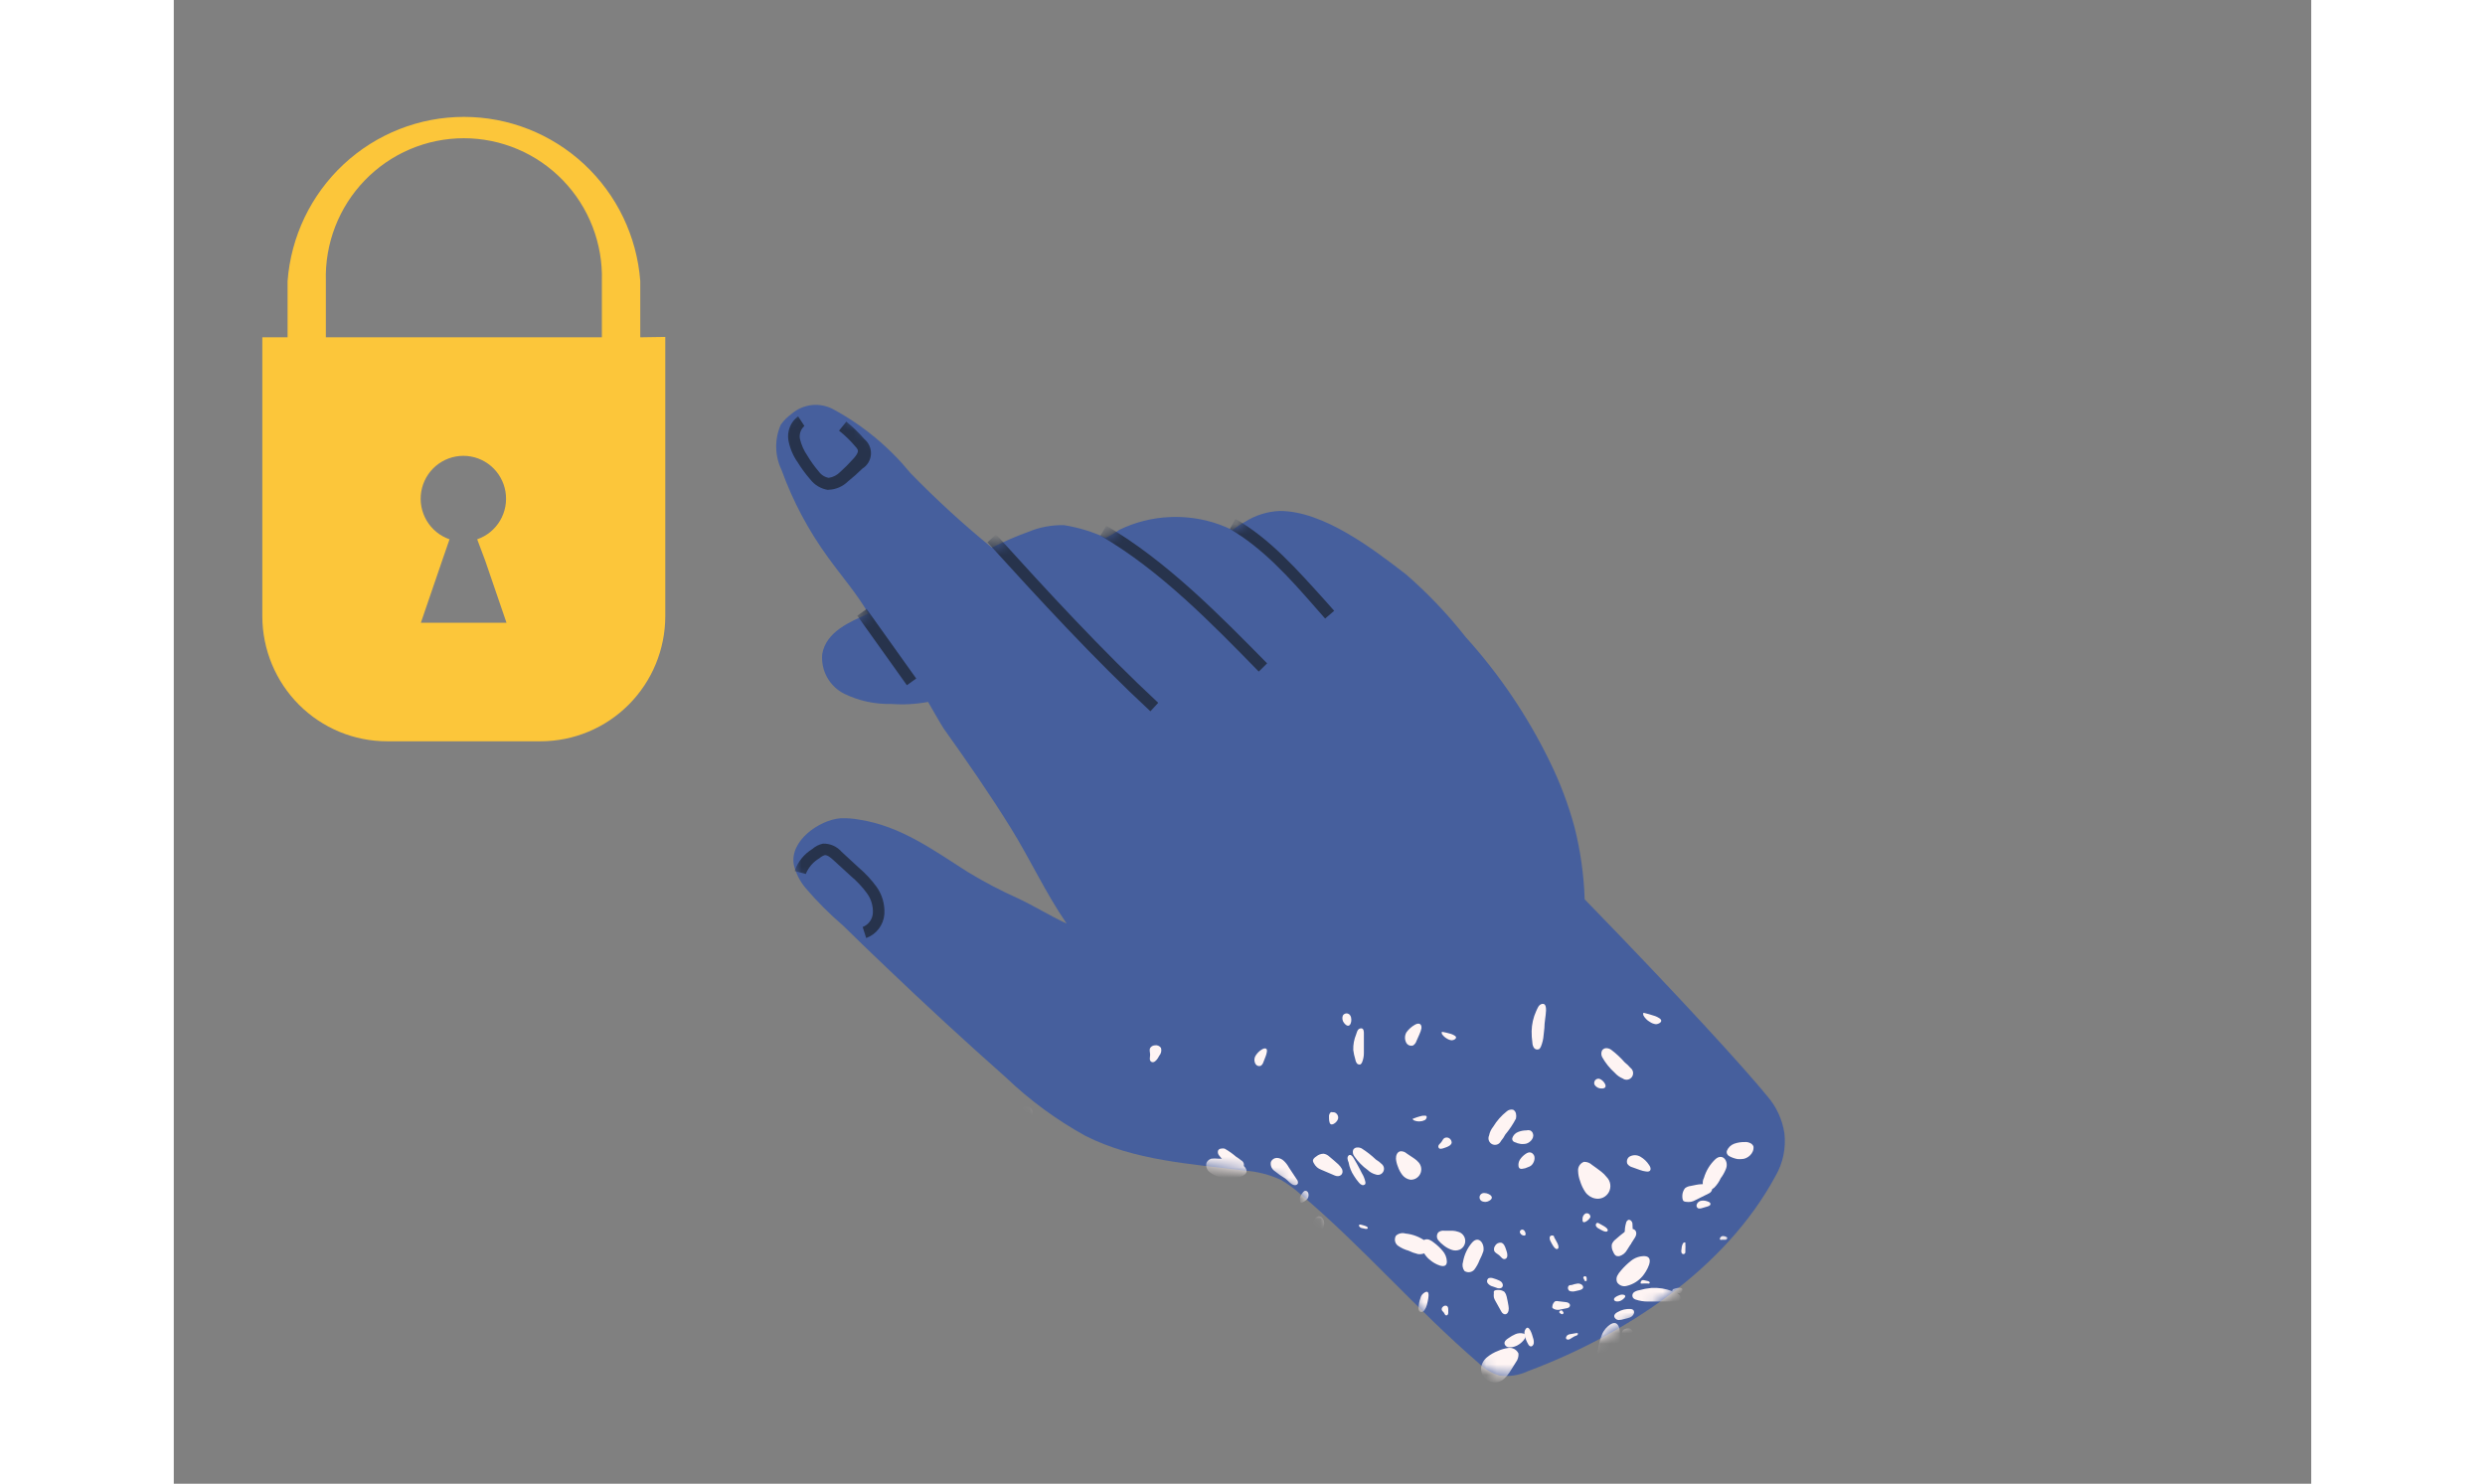 <svg width="206" height="123" viewBox="40 60 206 143" fill="none" xmlns="http://www.w3.org/2000/svg">
<rect x="40" y="60" width="206" height="143" fill="#808080" stroke="none"/>
<path d="M84.959 92.509V87.092C84.635 82.788 82.703 78.766 79.552 75.831C76.4 72.897 72.262 71.266 67.964 71.266C63.667 71.266 59.528 72.897 56.376 75.831C53.225 78.766 51.294 82.788 50.969 87.092V92.509H48.534V119.411C48.544 122.608 49.816 125.67 52.071 127.926C54.326 130.182 57.38 131.447 60.562 131.444H75.366C78.551 131.44 81.604 130.167 83.855 127.904C86.106 125.641 87.37 122.573 87.37 119.375V92.472L84.959 92.509ZM70.022 114.055L72.067 120.023H63.813L65.858 114.055L66.576 111.976C65.655 111.659 64.875 111.024 64.376 110.184C63.877 109.344 63.69 108.353 63.85 107.388C64.01 106.422 64.506 105.545 65.249 104.913C65.993 104.28 66.935 103.933 67.909 103.933C68.883 103.933 69.826 104.28 70.569 104.913C71.313 105.545 71.808 106.422 71.968 107.388C72.128 108.353 71.942 109.344 71.443 110.184C70.944 111.024 70.164 111.659 69.242 111.976L70.022 114.055ZM81.258 92.509H54.658V87.092C54.604 85.304 54.908 83.523 55.552 81.855C56.196 80.186 57.167 78.665 58.408 77.381C59.648 76.097 61.133 75.076 62.773 74.379C64.414 73.682 66.177 73.323 67.958 73.323C69.739 73.323 71.502 73.682 73.143 74.379C74.784 75.076 76.268 76.097 77.508 77.381C78.749 78.665 79.72 80.186 80.364 81.855C81.008 83.523 81.312 85.304 81.258 87.092V92.509Z" fill="#FCC63A"/>
<path d="M172.594 133.361C170.473 129.012 167.752 124.986 164.51 121.402C162.789 119.211 160.865 117.188 158.764 115.361C155.587 112.915 150.827 109.247 146.59 109.247C145.407 109.294 144.256 109.652 143.254 110.286C142.827 110.521 142.419 110.791 142.037 111.093C141.221 110.689 140.364 110.377 139.48 110.164C138.344 109.896 137.177 109.785 136.01 109.834C134.321 109.904 132.664 110.32 131.141 111.057C130.722 111.356 130.278 111.618 129.814 111.839C128.541 111.249 127.193 110.837 125.808 110.616C124.61 110.585 123.419 110.81 122.314 111.277C121.129 111.707 119.97 112.209 118.845 112.781C116.097 110.54 113.48 108.144 111.005 105.603C108.965 103.107 106.464 101.03 103.639 99.489C102.997 99.123 102.259 98.965 101.524 99.038C100.79 99.11 100.096 99.408 99.537 99.892C99.136 100.178 98.786 100.529 98.502 100.932C98.198 101.621 98.047 102.369 98.06 103.122C98.072 103.876 98.248 104.618 98.575 105.297C99.664 108.304 101.173 111.141 103.055 113.722C104.358 115.532 105.831 117.207 106.951 119.139C105.185 119.922 102.872 120.864 102.495 123.04C102.424 123.82 102.589 124.602 102.97 125.286C103.35 125.969 103.927 126.52 104.625 126.868C106.032 127.549 107.58 127.885 109.142 127.846C110.33 127.934 111.525 127.869 112.697 127.65C112.697 127.65 114.036 129.986 114.194 130.206C116.434 133.349 118.638 136.528 120.671 139.805C122.546 142.825 124.043 146.103 126.052 149.013C124.433 148.267 122.935 147.313 121.328 146.567C119.679 145.828 118.077 144.986 116.532 144.048C113.172 141.908 110.067 139.622 106.074 138.998C105.472 138.886 104.86 138.841 104.248 138.863C102.191 139.035 99.293 141.064 99.768 143.4C99.967 144.185 100.337 144.916 100.851 145.54C101.97 146.858 103.191 148.085 104.504 149.208C105.855 150.529 107.206 151.85 108.582 153.146C112.38 156.782 116.248 160.344 120.184 163.833C122.494 166.043 125.081 167.942 127.878 169.483C132.577 171.855 137.995 172.173 143.218 172.821C144.422 172.907 145.602 173.209 146.699 173.714C147.334 174.08 147.929 174.51 148.477 174.998C154.564 180.134 159.702 186.15 165.728 191.347C166.3 191.916 167.002 192.336 167.773 192.57C168.716 192.701 169.677 192.553 170.537 192.142C179.838 188.657 189.504 182.359 194.374 173.335C195.094 172.09 195.393 170.644 195.226 169.214C195.026 167.895 194.456 166.661 193.582 165.655C191.513 163.1 185.06 156.007 175.978 146.677C175.902 144.338 175.575 142.013 175.005 139.744C174.409 137.543 173.602 135.405 172.594 133.361Z" fill="#465F9D"/>
<mask id="mask0_217_1454" style="mask-type:luminance" maskUnits="userSpaceOnUse" x="98" y="99" width="98" height="94">
<path d="M172.594 133.361C170.473 129.012 167.752 124.986 164.51 121.402C162.789 119.211 160.865 117.188 158.764 115.361C155.587 112.915 150.827 109.247 146.59 109.247C145.407 109.294 144.256 109.652 143.254 110.286C142.827 110.521 142.419 110.791 142.037 111.093C141.221 110.689 140.364 110.377 139.48 110.164C138.344 109.896 137.177 109.785 136.01 109.834C134.321 109.904 132.664 110.32 131.141 111.057C130.722 111.356 130.278 111.618 129.814 111.839C128.541 111.249 127.193 110.837 125.808 110.616C124.61 110.585 123.419 110.81 122.314 111.277C121.129 111.707 119.97 112.209 118.845 112.781C116.097 110.54 113.48 108.144 111.005 105.603C108.965 103.107 106.464 101.03 103.639 99.489C102.997 99.123 102.259 98.965 101.524 99.038C100.79 99.11 100.096 99.408 99.537 99.892C99.136 100.178 98.786 100.529 98.502 100.932C98.198 101.621 98.047 102.369 98.06 103.122C98.072 103.876 98.248 104.618 98.575 105.297C99.664 108.304 101.173 111.141 103.055 113.722C104.358 115.532 105.831 117.207 106.951 119.139C105.185 119.922 102.872 120.864 102.495 123.04C102.424 123.82 102.589 124.602 102.97 125.286C103.35 125.969 103.927 126.52 104.625 126.868C106.032 127.549 107.58 127.885 109.142 127.846C110.33 127.934 111.525 127.869 112.697 127.65C112.697 127.65 114.036 129.986 114.194 130.206C116.434 133.349 118.638 136.528 120.671 139.805C122.546 142.825 124.043 146.103 126.052 149.013C124.433 148.267 122.935 147.313 121.328 146.567C119.679 145.828 118.077 144.986 116.532 144.048C113.172 141.908 110.067 139.622 106.074 138.998C105.472 138.886 104.86 138.841 104.248 138.863C102.191 139.035 99.293 141.064 99.768 143.4C99.967 144.185 100.337 144.916 100.851 145.54C101.97 146.858 103.191 148.085 104.504 149.208C105.855 150.529 107.206 151.85 108.582 153.146C112.38 156.782 116.248 160.344 120.184 163.833C122.494 166.043 125.081 167.942 127.878 169.483C132.577 171.855 137.995 172.173 143.218 172.821C144.422 172.907 145.602 173.209 146.699 173.714C147.334 174.08 147.929 174.51 148.477 174.998C154.564 180.134 159.702 186.15 165.728 191.347C166.3 191.916 167.002 192.336 167.773 192.57C168.716 192.701 169.677 192.553 170.537 192.142C179.838 188.657 189.504 182.359 194.374 173.335C195.094 172.09 195.393 170.644 195.226 169.214C195.026 167.895 194.456 166.661 193.582 165.655C191.513 163.1 185.06 156.007 175.978 146.677C175.902 144.338 175.575 142.013 175.005 139.744C174.409 137.543 173.602 135.405 172.594 133.361Z" fill="white"/>
</mask>
<g mask="url(#mask0_217_1454)">
<path d="M103.043 107.217C102.372 107.111 101.767 106.753 101.351 106.214C100.9 105.699 100.493 105.147 100.133 104.563C99.693 103.942 99.39 103.233 99.244 102.485C99.16 102.044 99.203 101.588 99.367 101.17C99.53 100.752 99.809 100.39 100.17 100.125L100.778 101.054C100.608 101.204 100.479 101.395 100.402 101.609C100.326 101.822 100.304 102.052 100.34 102.277C100.477 102.868 100.725 103.429 101.071 103.927C101.386 104.454 101.744 104.953 102.142 105.419C102.371 105.751 102.721 105.98 103.116 106.055C103.542 105.993 103.936 105.791 104.236 105.48C104.665 105.097 105.072 104.689 105.453 104.258C105.916 103.769 105.965 103.512 105.928 103.377C105.878 103.257 105.803 103.149 105.709 103.059C105.233 102.487 104.698 101.967 104.114 101.506L104.82 100.638C105.447 101.15 106.03 101.714 106.561 102.326C106.775 102.503 106.943 102.728 107.052 102.984C107.161 103.239 107.209 103.517 107.19 103.794C107.17 104.072 107.086 104.341 106.943 104.578C106.8 104.816 106.602 105.017 106.366 105.163C105.93 105.595 105.471 106.003 104.991 106.385C104.488 106.889 103.813 107.182 103.104 107.205L103.043 107.217ZM106.732 150.407L106.391 149.343C106.666 149.238 106.906 149.055 107.081 148.816C107.256 148.578 107.359 148.294 107.377 147.998C107.411 147.315 107.209 146.641 106.805 146.09C106.353 145.475 105.83 144.917 105.246 144.427L103.603 142.923C103.298 142.642 102.982 142.385 102.726 142.422C102.542 142.485 102.372 142.584 102.227 142.715C101.634 143.061 101.172 143.594 100.912 144.232L99.829 143.95C100.138 143.063 100.745 142.311 101.545 141.823C101.837 141.566 102.189 141.389 102.568 141.309C102.905 141.298 103.241 141.363 103.551 141.498C103.86 141.633 104.136 141.836 104.358 142.092L106.001 143.608C106.647 144.158 107.227 144.782 107.73 145.467C108.277 146.233 108.543 147.166 108.485 148.108C108.444 148.62 108.257 149.109 107.946 149.517C107.635 149.925 107.213 150.234 106.732 150.407ZM134.124 128.555C128.682 123.505 123.386 117.733 118.419 112.267L119.247 111.509C124.189 116.963 129.473 122.71 134.878 127.736L134.124 128.555ZM144.569 124.728C140.101 120.154 135.037 114.945 129.315 111.631L129.875 110.665C135.718 114.089 140.832 119.323 145.373 123.933L144.569 124.728ZM150.961 119.616L149.974 118.491C147.54 115.703 144.934 112.805 141.781 110.983L142.329 110.017C145.653 111.925 148.27 114.908 150.851 117.758L151.837 118.87L150.961 119.616Z" fill="#27334C"/>
<path d="M105.874 119.342L106.774 118.694L111.554 125.393L110.654 126.041L105.874 119.342Z" fill="#27334C"/>
<g style="mix-blend-mode:overlay">
<path d="M187.897 174.129C187.705 174.087 187.505 174.087 187.313 174.129C186.935 174.129 186.57 174.227 186.193 174.301C185.993 174.322 185.804 174.398 185.645 174.521C185.487 174.724 185.398 174.972 185.389 175.23C185.389 175.413 185.389 175.658 185.523 175.768C185.588 175.801 185.658 175.822 185.73 175.829C185.891 175.853 186.056 175.853 186.217 175.829C186.367 175.8 186.511 175.746 186.643 175.67L187.921 175.034C188.347 174.863 188.421 174.288 187.897 174.129ZM181.737 181.063C181.274 181.061 180.823 181.216 180.459 181.503C180.098 181.786 179.767 182.105 179.472 182.457C179.326 182.614 179.203 182.791 179.107 182.983C179.065 183.079 179.043 183.183 179.043 183.288C179.043 183.394 179.065 183.498 179.107 183.594C179.205 183.739 179.346 183.85 179.509 183.912C179.673 183.973 179.852 183.982 180.02 183.936C180.626 183.797 181.169 183.462 181.566 182.983C181.883 182.616 182.833 181.112 181.737 181.063ZM177.379 163.968C177.305 163.955 177.229 163.962 177.16 163.989C177.09 164.016 177.029 164.061 176.983 164.12C176.937 164.179 176.907 164.25 176.898 164.324C176.888 164.398 176.898 164.474 176.928 164.543C176.998 164.657 177.097 164.751 177.214 164.815C177.332 164.88 177.464 164.912 177.598 164.909C178.389 164.934 177.817 164.078 177.379 163.968ZM168.467 180.635L168.382 180.378C168.297 180.121 168.187 179.828 167.919 179.767C167.801 179.754 167.682 179.777 167.578 179.834C167.473 179.891 167.389 179.978 167.335 180.085C167.287 180.153 167.256 180.232 167.243 180.315C167.231 180.397 167.237 180.482 167.262 180.561C167.347 180.757 167.578 180.843 167.749 180.989C167.919 181.136 168.077 181.43 168.333 181.332C168.589 181.234 168.54 180.855 168.467 180.635ZM189.638 179.216C189.538 179.158 189.425 179.129 189.309 179.131C189.255 179.131 189.201 179.145 189.154 179.173C189.106 179.201 189.068 179.241 189.041 179.29C189.02 179.318 189.008 179.352 189.008 179.388C189.008 179.423 189.02 179.457 189.041 179.485C189.097 179.504 189.157 179.504 189.212 179.485H189.601C189.784 179.363 189.748 179.265 189.638 179.216ZM185.681 180.647C185.687 180.574 185.687 180.5 185.681 180.427C185.693 180.248 185.693 180.068 185.681 179.889C185.688 179.844 185.688 179.799 185.681 179.754C185.662 179.745 185.642 179.74 185.62 179.74C185.599 179.74 185.578 179.745 185.56 179.754C185.527 179.762 185.498 179.779 185.474 179.803C185.45 179.827 185.434 179.856 185.426 179.889C185.348 180.062 185.307 180.249 185.304 180.439C185.28 180.527 185.28 180.62 185.304 180.708C185.312 180.758 185.34 180.803 185.381 180.833C185.422 180.863 185.473 180.875 185.523 180.867C185.573 180.859 185.618 180.831 185.648 180.79C185.677 180.749 185.689 180.697 185.681 180.647ZM185.231 184.132C185.02 184.106 184.806 184.135 184.61 184.218C184.525 184.218 184.427 184.315 184.415 184.401C184.412 184.428 184.414 184.455 184.421 184.481C184.429 184.506 184.442 184.53 184.459 184.551C184.476 184.572 184.497 184.589 184.521 184.601C184.545 184.613 184.571 184.62 184.598 184.621C184.706 184.645 184.818 184.645 184.927 184.621C185.015 184.633 185.105 184.633 185.194 184.621C185.401 184.474 185.511 184.181 185.231 184.132ZM182.187 183.521C182.139 183.49 182.085 183.469 182.029 183.46L181.7 183.386C181.645 183.367 181.585 183.367 181.53 183.386C181.457 183.386 181.42 183.484 181.384 183.545C181.347 183.606 181.384 183.667 181.384 183.704C181.428 183.716 181.474 183.716 181.518 183.704C181.562 183.717 181.608 183.717 181.652 183.704H182.066C182.236 183.753 182.309 183.618 182.187 183.521ZM179.789 184.805C179.659 184.762 179.518 184.762 179.387 184.805C179.261 184.847 179.139 184.9 179.022 184.964C178.968 184.993 178.919 185.03 178.876 185.074C178.851 185.094 178.831 185.12 178.818 185.15C178.805 185.18 178.8 185.212 178.803 185.245C178.803 185.343 178.912 185.404 179.022 185.428C179.2 185.453 179.381 185.414 179.533 185.318C179.667 185.245 180.081 184.927 179.789 184.805ZM180.313 179.657C180.294 179.646 180.272 179.64 180.251 179.64C180.229 179.64 180.208 179.646 180.189 179.658C180.17 179.669 180.155 179.685 180.145 179.704C180.134 179.723 180.129 179.745 180.13 179.767C180.14 179.803 180.159 179.836 180.184 179.863C180.21 179.891 180.241 179.912 180.276 179.926C180.495 180.023 180.422 179.754 180.313 179.657ZM176.173 183.325V183.252C176.173 183.178 176.173 183.08 176.1 183.032C176.072 183.012 176.038 183.001 176.003 183.001C175.968 183.001 175.934 183.012 175.905 183.032C175.886 183.045 175.871 183.064 175.86 183.085C175.849 183.106 175.844 183.13 175.845 183.154C175.845 183.215 175.905 183.264 175.93 183.313C175.954 183.362 175.93 183.472 176.064 183.472C176.198 183.472 176.173 183.423 176.173 183.325ZM173.86 186.382L173.799 186.309C173.748 186.289 173.692 186.289 173.641 186.309C173.615 186.319 173.591 186.336 173.572 186.357C173.553 186.378 173.539 186.403 173.531 186.431C173.524 186.451 173.524 186.472 173.531 186.492C173.531 186.492 173.605 186.59 173.665 186.614C173.726 186.639 173.836 186.712 173.909 186.614C173.982 186.517 173.909 186.443 173.86 186.382ZM175.309 188.608C175.321 188.589 175.327 188.568 175.327 188.546C175.327 188.525 175.321 188.503 175.309 188.485C175.309 188.485 175.199 188.485 175.151 188.485L174.664 188.571C174.576 188.578 174.49 188.599 174.408 188.632C174.322 188.665 174.252 188.731 174.213 188.815C174.189 188.852 174.176 188.894 174.176 188.938C174.176 188.981 174.189 189.024 174.213 189.06C174.264 189.093 174.323 189.11 174.384 189.11C174.444 189.11 174.503 189.093 174.554 189.06C174.684 188.99 174.81 188.912 174.932 188.828C175.065 188.742 175.309 188.718 175.309 188.608ZM177.744 190.478V190.381L177.659 190.234V190.161C177.659 190.087 177.585 190.161 177.573 190.161C177.568 190.174 177.565 190.189 177.565 190.203C177.565 190.218 177.568 190.233 177.573 190.246C177.573 190.246 177.744 190.564 177.744 190.478ZM180.239 188.033C180.07 188.018 179.9 188.057 179.752 188.143C179.679 188.186 179.623 188.254 179.594 188.334C179.565 188.415 179.565 188.503 179.594 188.583C179.633 188.657 179.698 188.714 179.777 188.742C179.88 188.773 179.99 188.773 180.093 188.742C180.264 188.681 180.507 188.595 180.58 188.412C180.653 188.228 180.398 188.045 180.239 188.033ZM191.866 170.143C191.724 170.081 191.569 170.056 191.415 170.07C191.068 170.062 190.722 170.115 190.393 170.229C190.23 170.289 190.081 170.383 189.957 170.505C189.833 170.627 189.737 170.775 189.674 170.938C189.663 171.003 189.663 171.069 189.674 171.133C189.693 171.2 189.726 171.261 189.77 171.314C189.814 171.366 189.869 171.409 189.93 171.439C190.171 171.567 190.43 171.658 190.697 171.708C190.839 171.721 190.981 171.721 191.123 171.708C191.671 171.708 192.341 171.146 192.243 170.485C192.209 170.404 192.157 170.332 192.092 170.273C192.027 170.214 191.95 170.169 191.866 170.143ZM183.271 158.208C183.073 158.053 182.845 157.94 182.601 157.878C182.321 157.793 182.041 157.695 181.749 157.634H181.639C181.566 157.634 181.639 157.793 181.639 157.866C181.785 158.128 182 158.344 182.26 158.49C182.429 158.611 182.626 158.686 182.833 158.71C183.052 158.722 183.563 158.49 183.271 158.208ZM170.938 160.495C170.944 160.668 170.994 160.837 171.084 160.984C171.133 161.055 171.204 161.108 171.285 161.134C171.366 161.161 171.454 161.159 171.535 161.131C171.632 161.131 171.693 160.984 171.754 160.886C171.904 160.524 171.995 160.14 172.022 159.749L172.095 159.077C172.095 158.526 172.229 157.964 172.253 157.401C172.253 157.169 172.253 156.692 171.888 156.753C171.523 156.814 171.425 157.218 171.304 157.45C171.029 158.054 170.88 158.707 170.865 159.37C170.86 159.746 170.884 160.123 170.938 160.495ZM159.604 158.771C159.288 158.951 159.014 159.197 158.801 159.492C158.709 159.65 158.66 159.829 158.66 160.012C158.66 160.195 158.709 160.374 158.801 160.532C158.867 160.634 158.964 160.712 159.078 160.754C159.193 160.796 159.317 160.8 159.434 160.764C159.598 160.66 159.719 160.499 159.775 160.312L160.067 159.651C160.149 159.476 160.21 159.291 160.249 159.101C160.286 158.624 159.945 158.563 159.604 158.771ZM156.427 172.197C156.255 172.027 156.063 171.879 155.855 171.757C155.433 171.353 154.972 170.993 154.479 170.681C154.34 170.611 154.184 170.581 154.028 170.595C153.952 170.598 153.878 170.621 153.814 170.662C153.75 170.703 153.698 170.76 153.663 170.828C153.63 170.931 153.623 171.041 153.642 171.147C153.661 171.254 153.706 171.354 153.773 171.439C154.123 171.952 154.56 172.399 155.063 172.76C155.284 172.973 155.557 173.125 155.855 173.2C155.984 173.247 156.125 173.246 156.254 173.198C156.383 173.151 156.49 173.059 156.559 172.939C156.627 172.82 156.651 172.68 156.627 172.544C156.603 172.409 156.532 172.286 156.427 172.197ZM165.131 179.754C164.675 180.282 164.372 180.925 164.255 181.613C164.205 181.76 164.191 181.916 164.215 182.07C164.238 182.223 164.298 182.368 164.389 182.493C164.535 182.591 164.712 182.633 164.886 182.61C165.061 182.588 165.221 182.503 165.338 182.371C165.553 182.088 165.725 181.775 165.85 181.442C165.994 181.171 166.116 180.889 166.215 180.598C166.361 179.852 165.764 179.045 165.131 179.754Z" fill="#FEF4F3"/>
<path d="M177.963 189.39C177.773 189.535 177.632 189.736 177.561 189.965C177.41 190.356 177.32 190.769 177.293 191.188C177.293 191.359 177.293 191.579 177.427 191.677C177.521 191.722 177.628 191.731 177.728 191.704C177.828 191.678 177.916 191.616 177.975 191.53C178.131 191.339 178.247 191.119 178.316 190.882C178.413 190.54 179.022 188.73 177.963 189.39ZM178.097 173.445C177.948 173.253 177.777 173.08 177.585 172.931C177.293 172.699 176.989 172.491 176.685 172.271C176.58 172.173 176.458 172.096 176.324 172.046C176.19 171.995 176.048 171.972 175.905 171.977C175.726 172.042 175.574 172.165 175.472 172.327C175.371 172.488 175.326 172.68 175.345 172.87C175.356 173.201 175.422 173.527 175.54 173.836C175.651 174.21 175.82 174.565 176.039 174.888C176.266 175.214 176.611 175.438 177.001 175.511C177.258 175.562 177.524 175.529 177.76 175.417C177.996 175.304 178.19 175.118 178.313 174.887C178.436 174.655 178.481 174.389 178.442 174.13C178.403 173.87 178.282 173.63 178.097 173.445ZM181.226 184.352C181.047 184.379 180.876 184.446 180.726 184.548C180.657 184.603 180.607 184.679 180.585 184.765C180.563 184.852 180.57 184.943 180.605 185.025C180.664 185.129 180.759 185.207 180.873 185.245C181.264 185.379 181.676 185.445 182.09 185.44H184.549C184.805 185.44 185.292 185.367 185.207 185C185.121 184.633 184.683 184.548 184.427 184.45C183.785 184.198 183.095 184.09 182.406 184.132C182.007 184.168 181.611 184.242 181.226 184.352ZM182.187 172.283C181.978 171.956 181.694 171.683 181.359 171.488C181.196 171.389 181.009 171.336 180.818 171.336C180.627 171.336 180.439 171.389 180.276 171.488C180.174 171.565 180.1 171.675 180.067 171.799C180.034 171.923 180.043 172.055 180.093 172.173C180.211 172.338 180.384 172.455 180.58 172.503L181.299 172.76C181.491 172.834 181.691 172.883 181.895 172.907C182.382 172.992 182.431 172.625 182.187 172.283ZM167.907 169.972C168.074 169.778 168.217 169.564 168.333 169.336C168.729 168.866 169.072 168.353 169.356 167.807C169.392 167.651 169.392 167.487 169.356 167.331C169.341 167.25 169.308 167.174 169.259 167.108C169.211 167.043 169.148 166.989 169.076 166.951C168.966 166.929 168.853 166.932 168.745 166.962C168.637 166.992 168.537 167.047 168.455 167.123C167.941 167.531 167.504 168.027 167.164 168.59C166.961 168.837 166.823 169.131 166.763 169.446C166.728 169.521 166.709 169.603 166.706 169.686C166.703 169.769 166.716 169.852 166.745 169.929C166.774 170.007 166.818 170.078 166.874 170.139C166.93 170.2 166.998 170.249 167.073 170.284C167.148 170.318 167.229 170.337 167.312 170.34C167.395 170.344 167.477 170.33 167.554 170.301C167.632 170.272 167.703 170.228 167.763 170.172C167.824 170.115 167.873 170.047 167.907 169.972ZM160.7 179.669C160.12 179.227 159.428 178.956 158.703 178.886C158.546 178.84 158.38 178.835 158.22 178.871C158.06 178.907 157.912 178.984 157.79 179.094C157.695 179.253 157.664 179.443 157.702 179.624C157.74 179.806 157.846 179.966 157.997 180.072C158.301 180.283 158.639 180.44 158.995 180.537C159.287 180.681 159.593 180.792 159.909 180.867C160.7 180.977 161.455 180.28 160.7 179.669ZM152.592 172.674C152.495 172.501 152.372 172.345 152.227 172.21C151.947 171.953 151.654 171.708 151.362 171.464C151.214 171.322 151.028 171.229 150.827 171.195C150.568 171.194 150.318 171.285 150.12 171.451C149.95 171.561 149.767 171.708 149.792 171.904C149.807 171.978 149.836 172.048 149.877 172.112C149.954 172.259 150.058 172.392 150.181 172.503C150.301 172.604 150.437 172.682 150.583 172.735L151.898 173.298C152.348 173.494 152.799 173.188 152.592 172.674ZM143.242 172.503C142.927 172.136 142.498 171.887 142.025 171.794C141.572 171.704 141.11 171.663 140.649 171.672C140.435 171.647 140.218 171.647 140.004 171.672C139.899 171.699 139.803 171.749 139.721 171.819C139.638 171.889 139.573 171.976 139.529 172.075C139.484 172.243 139.492 172.421 139.551 172.585C139.609 172.749 139.716 172.891 139.858 172.992C140.367 173.363 140.981 173.56 141.611 173.555C142.146 173.64 143.924 173.383 143.242 172.503ZM153.395 157.89C153.36 157.824 153.307 157.768 153.243 157.73C153.179 157.691 153.105 157.67 153.03 157.67C152.955 157.67 152.881 157.691 152.817 157.73C152.753 157.768 152.7 157.824 152.665 157.89C152.621 158.017 152.612 158.154 152.64 158.286C152.668 158.417 152.731 158.538 152.823 158.636C153.395 159.309 153.639 158.294 153.395 157.89ZM134.842 161.987L134.976 161.754C135.065 161.653 135.128 161.53 135.158 161.397C135.188 161.265 135.184 161.127 135.146 160.996C135.079 160.898 134.984 160.822 134.873 160.779C134.762 160.735 134.641 160.726 134.525 160.752C134.439 160.758 134.356 160.784 134.282 160.829C134.208 160.873 134.145 160.935 134.099 161.009C134.002 161.204 134.099 161.437 134.099 161.657C134.099 161.877 133.977 162.207 134.221 162.341C134.464 162.476 134.72 162.182 134.842 161.987ZM122.789 167.269C122.785 167.164 122.76 167.06 122.716 166.964C122.675 166.875 122.615 166.796 122.539 166.735C122.462 166.673 122.373 166.63 122.278 166.609C122.182 166.593 122.083 166.597 121.988 166.623C121.894 166.648 121.806 166.693 121.73 166.756C121.676 166.807 121.635 166.87 121.608 166.939C121.595 167.045 121.604 167.152 121.636 167.253C121.667 167.354 121.72 167.447 121.791 167.526C121.913 167.722 122.168 168.113 122.461 168.076C122.753 168.04 122.826 167.526 122.789 167.269ZM168.223 192.875C168.412 192.7 168.58 192.503 168.723 192.288C168.942 191.954 169.149 191.624 169.344 191.298C169.53 191.058 169.621 190.757 169.599 190.454C169.516 190.268 169.375 190.115 169.197 190.018C169.018 189.92 168.813 189.885 168.613 189.916C168.272 189.961 167.94 190.055 167.627 190.197C167.243 190.342 166.886 190.549 166.568 190.809C166.245 191.07 166.036 191.447 165.983 191.86C165.98 192.123 166.052 192.38 166.192 192.602C166.332 192.823 166.534 192.998 166.772 193.106C167.01 193.214 167.274 193.25 167.532 193.209C167.79 193.168 168.03 193.052 168.223 192.875ZM185.194 149.318C184.841 149.461 184.528 149.688 184.281 149.979C184.16 150.127 184.081 150.305 184.053 150.495C184.025 150.684 184.049 150.878 184.123 151.055C184.179 151.167 184.27 151.257 184.382 151.313C184.494 151.368 184.621 151.385 184.744 151.361C184.93 151.274 185.077 151.122 185.158 150.933C185.28 150.712 185.401 150.492 185.535 150.284C185.643 150.108 185.728 149.919 185.791 149.722C185.913 149.245 185.572 149.184 185.194 149.318ZM180.386 162.916C180.221 162.723 180.038 162.546 179.838 162.39C179.443 161.938 179.002 161.528 178.523 161.168C178.389 161.077 178.233 161.027 178.072 161.021C177.992 161.019 177.912 161.037 177.84 161.074C177.768 161.11 177.706 161.163 177.659 161.229C177.608 161.329 177.582 161.44 177.582 161.553C177.582 161.665 177.608 161.776 177.659 161.877C177.978 162.446 178.39 162.959 178.876 163.393C179.086 163.633 179.349 163.821 179.643 163.943C179.779 164.042 179.948 164.083 180.113 164.057C180.279 164.03 180.427 163.939 180.526 163.803C180.624 163.666 180.665 163.497 180.638 163.33C180.612 163.164 180.521 163.015 180.386 162.916ZM188.591 171.708C188.061 172.203 187.674 172.833 187.471 173.53C187.395 173.673 187.356 173.833 187.356 173.995C187.356 174.157 187.395 174.316 187.471 174.46C187.606 174.587 187.785 174.658 187.97 174.658C188.155 174.658 188.334 174.587 188.469 174.46C188.728 174.197 188.938 173.891 189.09 173.555C189.283 173.299 189.443 173.02 189.565 172.723C189.918 171.989 189.321 171.085 188.591 171.708ZM180.349 178.458C180.163 178.513 179.989 178.605 179.838 178.727C179.533 178.96 179.241 179.192 178.961 179.449C178.797 179.569 178.67 179.735 178.596 179.926C178.555 180.178 178.603 180.437 178.73 180.659C178.803 180.843 178.925 181.051 179.119 181.063C179.188 181.074 179.258 181.074 179.326 181.063C179.481 181.018 179.625 180.943 179.75 180.843C179.875 180.742 179.98 180.617 180.057 180.476L180.836 179.253C181.104 178.825 180.897 178.336 180.349 178.458Z" fill="#FEF4F3"/>
<path d="M178.523 187.605C178.125 187.839 177.816 188.201 177.646 188.632C177.469 189.059 177.347 189.507 177.281 189.965C177.225 190.172 177.204 190.387 177.22 190.601C177.223 190.709 177.251 190.815 177.302 190.91C177.352 191.006 177.425 191.088 177.512 191.151C177.671 191.223 177.848 191.245 178.02 191.215C178.191 191.184 178.35 191.102 178.474 190.98C178.922 190.547 179.221 189.981 179.326 189.366C179.436 188.877 179.509 187.091 178.523 187.605ZM166.117 175.01C166.047 175.035 165.986 175.079 165.939 175.137C165.891 175.195 165.861 175.264 165.849 175.338C165.838 175.412 165.847 175.487 165.875 175.556C165.903 175.626 165.949 175.686 166.008 175.731C166.123 175.803 166.256 175.84 166.391 175.84C166.527 175.84 166.659 175.803 166.775 175.731C167.481 175.34 166.543 174.863 166.117 175.01ZM187.885 175.817C187.686 175.728 187.468 175.694 187.252 175.719C187.146 175.729 187.046 175.768 186.961 175.833C186.877 175.898 186.813 175.986 186.777 176.086C186.752 176.152 186.751 176.224 186.773 176.291C186.795 176.358 186.839 176.415 186.899 176.453C187.005 176.489 187.121 176.489 187.227 176.453L187.641 176.33C187.754 176.305 187.864 176.268 187.97 176.22C188.201 176.086 188.104 175.89 187.885 175.817ZM180.58 179.351V178.923C180.611 178.581 180.611 178.237 180.58 177.896C180.563 177.802 180.516 177.716 180.446 177.651C180.415 177.62 180.376 177.596 180.334 177.581C180.292 177.566 180.247 177.561 180.203 177.565C180.145 177.59 180.093 177.628 180.053 177.677C180.012 177.726 179.985 177.784 179.972 177.847C179.865 178.199 179.823 178.568 179.85 178.935C179.834 179.115 179.864 179.295 179.935 179.461C179.972 179.521 180.026 179.569 180.09 179.598C180.154 179.627 180.225 179.636 180.295 179.624C180.364 179.612 180.428 179.58 180.479 179.531C180.53 179.483 180.565 179.42 180.58 179.351ZM180.398 186.162C179.973 186.133 179.55 186.231 179.18 186.443C179.01 186.529 178.839 186.651 178.827 186.834C178.815 187.018 179.022 187.201 179.229 187.226C179.436 187.22 179.641 187.183 179.838 187.116C180.016 187.081 180.191 187.032 180.361 186.969C180.787 186.786 180.933 186.199 180.398 186.162ZM174.42 185.575C174.323 185.522 174.214 185.493 174.104 185.489L173.471 185.416C173.359 185.385 173.241 185.385 173.13 185.416C173.016 185.508 172.931 185.631 172.886 185.771C172.886 185.868 172.813 186.003 172.886 186.076C172.959 186.15 172.959 186.076 172.996 186.15C173.081 186.191 173.171 186.22 173.264 186.235C173.348 186.247 173.434 186.247 173.519 186.235L174.298 186.076C174.566 186.027 174.676 185.746 174.42 185.575ZM170.062 188.522C169.81 188.461 169.546 188.483 169.307 188.583C169.067 188.689 168.838 188.821 168.625 188.974C168.521 189.037 168.426 189.116 168.345 189.207C168.305 189.251 168.277 189.304 168.262 189.361C168.247 189.419 168.247 189.479 168.26 189.537C168.291 189.629 168.349 189.71 168.428 189.767C168.507 189.824 168.601 189.855 168.698 189.855C169.052 189.865 169.398 189.757 169.684 189.549C169.928 189.39 170.658 188.705 170.062 188.522ZM170.062 178.531C170.024 178.513 169.982 178.506 169.94 178.51C169.898 178.514 169.858 178.529 169.824 178.554C169.79 178.579 169.764 178.613 169.748 178.652C169.732 178.692 169.727 178.734 169.733 178.776C169.755 178.849 169.796 178.914 169.852 178.966C169.907 179.017 169.976 179.053 170.05 179.07C170.439 179.192 170.281 178.629 170.062 178.531ZM162.83 186.419V186.26C162.83 186.113 162.83 185.93 162.672 185.856C162.609 185.833 162.539 185.83 162.474 185.847C162.409 185.865 162.35 185.902 162.307 185.954C162.271 185.983 162.242 186.02 162.223 186.063C162.204 186.105 162.195 186.152 162.197 186.199C162.197 186.321 162.331 186.406 162.404 186.504C162.477 186.602 162.514 186.798 162.672 186.773C162.83 186.749 162.842 186.541 162.83 186.419ZM168.637 186.345C168.669 186.188 168.669 186.026 168.637 185.868C168.589 185.567 168.528 185.261 168.455 184.951C168.421 184.79 168.35 184.64 168.248 184.511C168.077 184.381 167.865 184.317 167.651 184.328C167.493 184.328 167.298 184.328 167.225 184.462C167.213 184.519 167.213 184.577 167.225 184.633C167.207 184.767 167.207 184.903 167.225 185.037C167.256 185.158 167.305 185.273 167.371 185.379C167.566 185.722 167.761 186.064 167.943 186.406C168.126 186.749 168.516 186.786 168.637 186.345ZM162.696 181.576C162.682 181.196 162.536 180.832 162.282 180.549C162.041 180.262 161.767 180.003 161.467 179.779C161.334 179.665 161.187 179.571 161.029 179.498C160.948 179.461 160.861 179.442 160.773 179.442C160.685 179.442 160.598 179.461 160.517 179.498C160.404 179.584 160.321 179.703 160.277 179.838C160.233 179.974 160.232 180.119 160.274 180.256C160.418 180.746 160.717 181.175 161.126 181.478C161.442 181.76 162.709 182.493 162.696 181.576ZM176.526 177.309C176.532 177.248 176.522 177.187 176.497 177.132C176.472 177.077 176.432 177.029 176.383 176.994C176.333 176.959 176.275 176.939 176.215 176.934C176.154 176.929 176.094 176.94 176.039 176.966C175.947 177.025 175.872 177.109 175.825 177.209C175.778 177.308 175.759 177.419 175.772 177.529C175.723 178.116 176.392 177.602 176.526 177.309ZM162.465 170.632L162.672 170.559C162.879 170.473 163.11 170.363 163.159 170.143C163.162 170.047 163.137 169.952 163.087 169.869C163.037 169.787 162.965 169.721 162.879 169.678C162.816 169.649 162.748 169.633 162.678 169.633C162.609 169.633 162.54 169.649 162.477 169.678C162.319 169.752 162.27 169.947 162.149 170.094C162.027 170.241 161.808 170.375 161.893 170.595C161.978 170.815 162.295 170.693 162.465 170.632ZM152.105 168.04C152.153 167.969 152.19 167.89 152.214 167.807C152.229 167.73 152.226 167.649 152.205 167.573C152.184 167.497 152.145 167.426 152.093 167.367C152.044 167.305 151.981 167.256 151.908 167.226C151.836 167.196 151.757 167.186 151.679 167.196C151.623 167.178 151.564 167.178 151.508 167.196C151.444 167.253 151.395 167.326 151.365 167.407C151.335 167.488 151.326 167.575 151.338 167.661C151.338 167.856 151.338 168.235 151.496 168.345C151.654 168.455 151.995 168.223 152.105 168.04ZM148.014 174.227C148.075 174.235 148.138 174.225 148.194 174.199C148.249 174.173 148.297 174.132 148.331 174.08C148.349 174.006 148.349 173.927 148.33 173.853C148.311 173.778 148.273 173.709 148.221 173.652L147.454 172.491C147.332 172.268 147.176 172.066 146.992 171.892C146.813 171.712 146.574 171.607 146.322 171.598C146.198 171.597 146.077 171.632 145.973 171.7C145.87 171.767 145.788 171.864 145.738 171.977C145.702 172.143 145.716 172.315 145.779 172.472C145.842 172.629 145.951 172.763 146.091 172.858C146.414 173.123 146.755 173.364 147.113 173.579C147.381 173.762 147.673 174.19 148.014 174.227ZM148.988 174.777C148.927 174.812 148.874 174.857 148.83 174.912C148.718 175.036 148.631 175.182 148.574 175.34C148.539 175.414 148.52 175.496 148.52 175.578C148.52 175.661 148.539 175.742 148.574 175.817V175.89C148.603 175.903 148.634 175.909 148.666 175.909C148.697 175.909 148.728 175.903 148.757 175.89C148.879 175.849 148.991 175.783 149.086 175.695C149.144 175.656 149.197 175.611 149.244 175.56C149.402 175.364 149.439 174.924 149.171 174.79C149.112 174.769 149.049 174.765 148.988 174.777ZM142.085 174.154C141.968 174.175 141.856 174.221 141.757 174.288C141.635 174.359 141.517 174.436 141.404 174.521C141.404 174.521 141.404 174.582 141.489 174.594C141.625 174.63 141.767 174.63 141.903 174.594C141.995 174.564 142.081 174.519 142.158 174.46C142.195 174.386 142.28 174.129 142.085 174.154ZM158.715 186.345C158.656 186.327 158.592 186.327 158.533 186.345C158.502 186.366 158.477 186.393 158.458 186.425C158.439 186.457 158.427 186.492 158.423 186.529C158.405 186.652 158.431 186.778 158.496 186.883C158.56 186.991 158.637 187.09 158.728 187.177L158.886 187.348L159.032 187.495C159.125 187.573 159.232 187.631 159.348 187.666C159.383 187.689 159.423 187.701 159.464 187.701C159.505 187.701 159.546 187.689 159.58 187.666C159.592 187.641 159.598 187.614 159.598 187.586C159.598 187.559 159.592 187.532 159.58 187.507C159.507 187.275 159.3 187.116 159.178 186.896C159.056 186.675 158.995 186.394 158.715 186.345ZM154.016 182.041C153.891 182.099 153.769 182.164 153.651 182.237C153.578 182.237 153.493 182.31 153.468 182.383C153.463 182.412 153.464 182.441 153.47 182.469C153.477 182.497 153.489 182.523 153.506 182.546C153.523 182.569 153.545 182.588 153.57 182.602C153.595 182.616 153.622 182.625 153.651 182.628C153.77 182.63 153.888 182.601 153.992 182.542L154.235 182.408C154.613 182.2 154.321 181.943 154.016 182.041ZM154.406 178.03C154.366 178.017 154.324 178.017 154.284 178.03C154.211 178.03 154.199 178.177 154.284 178.238C154.335 178.304 154.409 178.347 154.491 178.36C154.588 178.36 155.039 178.544 155.075 178.36C155.112 178.177 154.515 178.067 154.406 178.03ZM170.585 171.072C170.48 171.096 170.38 171.142 170.293 171.207C170.083 171.347 169.901 171.525 169.757 171.733C169.686 171.837 169.636 171.954 169.611 172.078C169.586 172.202 169.586 172.33 169.611 172.454C169.627 172.497 169.647 172.538 169.672 172.576C169.71 172.609 169.755 172.633 169.804 172.646C169.852 172.658 169.903 172.66 169.952 172.65C170.147 172.633 170.337 172.579 170.512 172.491C170.611 172.458 170.705 172.413 170.792 172.356C171.109 172.124 171.316 171.488 170.975 171.195C170.925 171.143 170.864 171.105 170.796 171.084C170.728 171.062 170.655 171.058 170.585 171.072ZM160.602 167.526C160.425 167.514 160.247 167.539 160.079 167.599C159.872 167.656 159.669 167.725 159.47 167.807H159.409C159.409 167.807 159.409 167.93 159.495 167.966C159.688 168.057 159.902 168.095 160.115 168.076C160.264 168.072 160.409 168.034 160.542 167.966C160.7 167.93 160.895 167.526 160.602 167.526ZM154.223 173.983C154.296 174.079 154.393 174.155 154.503 174.203C154.56 174.227 154.623 174.231 154.682 174.216C154.741 174.2 154.794 174.166 154.832 174.117C154.862 174.038 154.862 173.951 154.832 173.873C154.77 173.596 154.663 173.331 154.515 173.09L154.296 172.662C154.101 172.307 153.919 171.941 153.7 171.598C153.614 171.451 153.407 171.195 153.225 171.366C153.042 171.537 153.14 171.843 153.225 172.026C153.306 172.494 153.484 172.94 153.748 173.335C153.889 173.563 154.048 173.779 154.223 173.983Z" fill="#FEF4F3"/>
<path d="M170.208 188.241C170.159 188.4 170.159 188.57 170.208 188.73C170.27 189.014 170.377 189.287 170.524 189.537C170.585 189.647 170.67 189.769 170.804 189.769C170.938 189.769 171.048 189.61 171.072 189.463C171.087 189.285 171.062 189.105 170.999 188.938C170.951 188.73 170.573 187.397 170.208 188.241ZM163.768 178.715C163.603 178.658 163.431 178.625 163.256 178.617H162.453C162.35 178.602 162.245 178.608 162.144 178.635C162.044 178.662 161.95 178.71 161.869 178.776C161.784 178.884 161.737 179.017 161.737 179.155C161.737 179.293 161.784 179.426 161.869 179.534C162.017 179.718 162.189 179.883 162.38 180.023C162.599 180.201 162.846 180.342 163.11 180.439C163.375 180.549 163.673 180.549 163.938 180.439C164.11 180.359 164.253 180.227 164.347 180.062C164.442 179.896 164.482 179.706 164.463 179.516C164.445 179.327 164.368 179.147 164.243 179.004C164.118 178.86 163.952 178.759 163.768 178.715ZM175.309 183.704C175.106 183.734 174.906 183.783 174.712 183.851C174.591 183.851 174.445 183.851 174.384 184.01C174.323 184.169 174.384 184.377 174.566 184.438C174.737 184.486 174.919 184.486 175.09 184.438L175.516 184.34C176.1 184.181 175.784 183.68 175.309 183.704ZM177.378 177.92C177.33 177.882 177.27 177.861 177.208 177.859C177.086 177.859 177.013 178.03 177.062 178.152C177.123 178.264 177.216 178.354 177.33 178.409C177.464 178.483 178.085 178.886 178.194 178.617C178.304 178.348 177.525 178.018 177.378 177.92ZM170.707 168.945C170.591 168.914 170.47 168.914 170.354 168.945C170.079 168.946 169.806 169 169.55 169.104C169.421 169.154 169.305 169.233 169.21 169.334C169.115 169.436 169.044 169.558 169.003 169.69C168.991 169.739 168.991 169.789 169.003 169.837C169.015 169.89 169.041 169.939 169.077 169.979C169.113 170.02 169.159 170.051 169.21 170.07C169.402 170.162 169.607 170.224 169.818 170.253C169.932 170.265 170.046 170.265 170.159 170.253C170.585 170.253 171.145 169.764 170.999 169.287C170.982 169.21 170.947 169.139 170.896 169.079C170.845 169.019 170.78 168.973 170.707 168.945ZM163.512 159.859C163.351 159.743 163.169 159.66 162.976 159.614C162.752 159.55 162.524 159.497 162.295 159.455C162.295 159.455 162.234 159.455 162.209 159.455C162.185 159.455 162.209 159.578 162.209 159.639C162.34 159.84 162.521 160.004 162.733 160.116C162.869 160.201 163.024 160.251 163.183 160.263C163.354 160.263 163.743 160.067 163.512 159.859ZM153.87 162.097C153.887 162.233 153.937 162.363 154.016 162.476C154.057 162.528 154.113 162.566 154.176 162.585C154.239 162.605 154.306 162.605 154.369 162.586C154.441 162.534 154.496 162.461 154.527 162.378C154.645 162.091 154.703 161.783 154.698 161.473V159.614C154.698 159.431 154.698 159.064 154.381 159.113C154.065 159.162 154.028 159.504 153.955 159.688C153.754 160.167 153.658 160.684 153.675 161.204C153.715 161.507 153.78 161.805 153.87 162.097ZM144.873 161.143C144.625 161.291 144.417 161.496 144.265 161.742C144.189 161.865 144.149 162.007 144.149 162.152C144.149 162.296 144.189 162.438 144.265 162.561C144.317 162.642 144.395 162.701 144.486 162.73C144.577 162.759 144.675 162.756 144.764 162.72C144.888 162.631 144.978 162.502 145.019 162.354L145.226 161.828C145.285 161.683 145.326 161.531 145.348 161.375C145.421 161.008 145.153 160.972 144.873 161.143ZM142.865 171.83C142.721 171.707 142.566 171.596 142.402 171.5C142.056 171.199 141.681 170.932 141.282 170.705C141.162 170.676 141.037 170.676 140.917 170.705C140.855 170.71 140.797 170.732 140.747 170.769C140.698 170.806 140.659 170.856 140.637 170.913C140.618 170.995 140.619 171.08 140.64 171.161C140.661 171.242 140.702 171.316 140.758 171.378C141.05 171.772 141.409 172.112 141.818 172.381C142.003 172.532 142.219 172.64 142.451 172.699C142.565 172.754 142.697 172.761 142.817 172.718C142.937 172.676 143.035 172.588 143.09 172.472C143.145 172.357 143.152 172.225 143.11 172.105C143.067 171.984 142.979 171.886 142.865 171.83ZM149.986 177.443C149.646 177.868 149.431 178.381 149.366 178.923C149.331 179.041 149.325 179.166 149.348 179.288C149.371 179.409 149.423 179.523 149.5 179.62C149.618 179.692 149.759 179.718 149.896 179.693C150.033 179.668 150.156 179.594 150.242 179.485C150.407 179.26 150.531 179.008 150.607 178.739C150.721 178.523 150.807 178.293 150.863 178.055C150.96 177.504 150.461 176.893 149.986 177.443ZM160.444 184.646C160.296 184.762 160.193 184.926 160.152 185.11C160.042 185.408 159.981 185.722 159.969 186.04C159.969 186.174 159.969 186.345 160.103 186.419C160.179 186.451 160.263 186.456 160.341 186.431C160.42 186.407 160.486 186.354 160.529 186.284C160.642 186.125 160.724 185.947 160.773 185.758C160.834 185.489 161.248 184.034 160.444 184.646ZM159.982 172.038C159.857 171.893 159.714 171.766 159.555 171.659L158.825 171.17C158.742 171.094 158.644 171.036 158.537 171C158.43 170.964 158.316 170.951 158.204 170.962C157.9 171.023 157.778 171.378 157.79 171.684C157.813 171.94 157.875 172.192 157.973 172.43C158.072 172.725 158.22 173.002 158.411 173.249C158.604 173.494 158.882 173.656 159.19 173.701C159.385 173.709 159.579 173.66 159.746 173.558C159.913 173.457 160.047 173.309 160.132 173.132C160.216 172.955 160.247 172.757 160.22 172.562C160.193 172.368 160.11 172.186 159.982 172.038ZM167.761 183.423C167.557 183.327 167.345 183.25 167.128 183.19C166.997 183.149 166.857 183.149 166.726 183.19C166.685 183.217 166.65 183.252 166.623 183.294C166.597 183.335 166.579 183.382 166.572 183.43C166.565 183.479 166.569 183.529 166.583 183.576C166.597 183.623 166.621 183.667 166.653 183.704C166.78 183.851 166.951 183.954 167.14 183.997L167.59 184.156C168.223 184.279 168.236 183.631 167.761 183.423ZM173.032 179.241C173.032 179.18 173.032 179.106 172.911 179.082C172.789 179.057 172.631 179.082 172.606 179.265C172.596 179.403 172.631 179.54 172.704 179.656C172.777 179.803 173.118 180.537 173.385 180.353C173.653 180.17 173.105 179.412 173.032 179.241Z" fill="#FEF4F3"/>
</g>
</g>
</svg>
